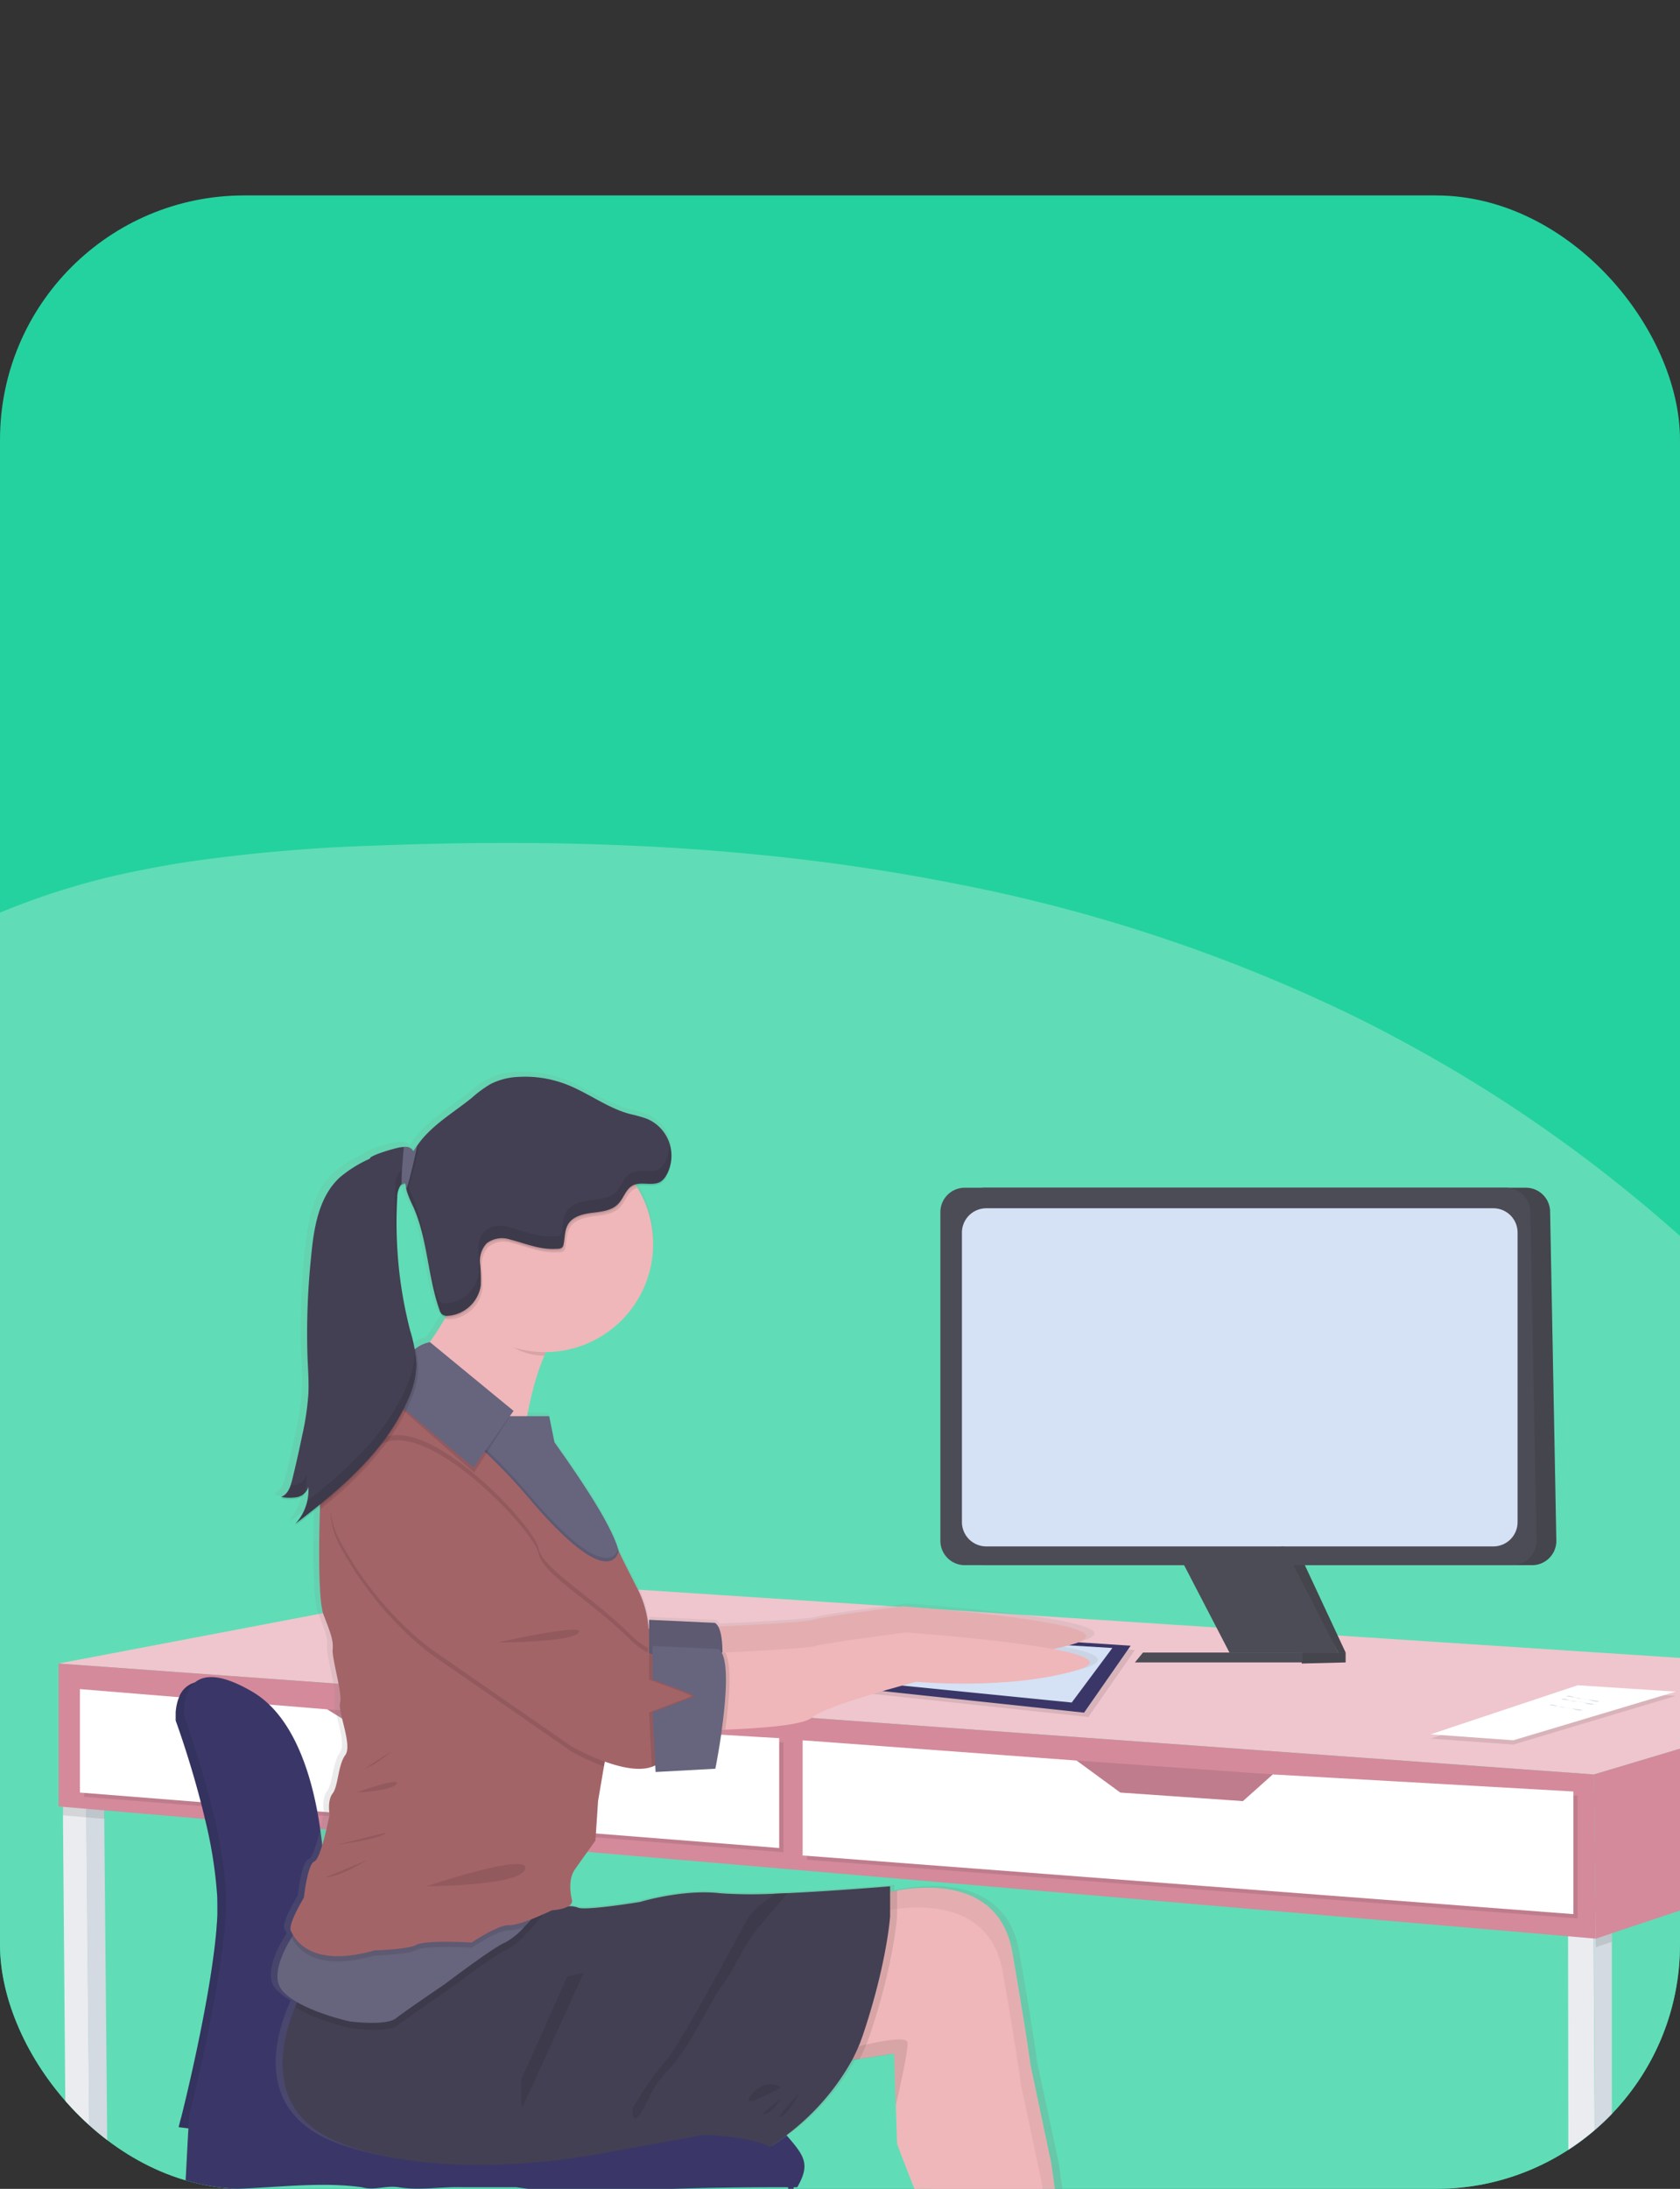 <svg xmlns="http://www.w3.org/2000/svg" xmlns:xlink="http://www.w3.org/1999/xlink" width="344" height="448" viewBox="0 0 344 448">
  <rect x="0" y="0" width="344" height="448" fill="#333333" stroke="none"/>
  <defs>
    <clipPath id="clip-path">
      <rect id="help_bg" width="344" height="448" rx="50" transform="translate(0 -0.115)" fill="#32e3b9"/>
    </clipPath>
    <linearGradient id="linear-gradient" x1="-8.171" y1="1" x2="-8.171" gradientUnits="objectBoundingBox">
      <stop offset="0" stop-color="gray" stop-opacity="0.251"/>
      <stop offset="0.54" stop-color="gray" stop-opacity="0.122"/>
      <stop offset="1" stop-color="gray" stop-opacity="0.102"/>
    </linearGradient>
  </defs>
  <g id="help" transform="translate(0 0.115)">
    <rect id="help_bg-2" data-name="help_bg" width="344" height="408" rx="50" transform="translate(0 39.885)" fill="#24d29f"/>
    <g id="illustration">
      <g id="mask" clip-path="url(#clip-path)">
        <path id="Path_1380" data-name="Path 1380" d="M475.8,258.493a51.537,51.537,0,0,1-9.473,16.838c-.56.665-1.133,1.306-1.713,1.934q-1.174,1.22-2.405,2.4a68.366,68.366,0,0,1-21.146,13.086q-2.982,1.22-5.985,2.294-2.533.909-5.07,1.7c-.643.207-1.285.4-1.928.61s-1.38.409-2.059.61l-.976.275c-18.872,5.155-37.991,6.137-57.25,4.844l-.914-.067-1.462-.11q-5.865-.451-11.742-1.153l-1.483-.177-.655-.079q-3.295-.409-6.59-.9-4.341-.61-8.695-1.348l-.375-.061-.3-.055h0c-10.359-1.727-20.742-3.8-31.138-5.93l-1.47-.3-2.64-.543-2.224-.458h0l-.659-.134q-5.264-1.092-10.527-2.16l-.568-.116c-6.59-1.336-13.217-2.623-19.823-3.795l-.861-.153h0q-4.057-.714-8.11-1.36l-2.059-.323-2.739-.409c-7.591-1.116-15.177-2.007-22.748-2.562q-5.461-.4-10.948-.61-4.531-.153-9.061-.177-6.145-.043-12.315.1h-.931c-5.8.14-11.6.384-17.414.677l-1.046.049h-.346c-12.356.647-24.712,1.507-37.036,2.123l-3.011.146h-.437q-6.425.305-12.838.47h-2.545l-1.911.037q-2.978.043-5.943.049H111.8c-7.257-.031-14.486-.268-21.669-.824l-.8-.067a190.539,190.539,0,0,1-41.315-7.614q-2.1-.653-4.2-1.367A150.619,150.619,0,0,1,16.3,261.488c-4.218-2.44-8.46-5.259-11.668-10.029-8.139-12.2-5.083-36.1,5.507-43.046,8.283-5.436,17.986-1.013,26.9-3.465a10.311,10.311,0,0,0,1.619-.61,19.321,19.321,0,0,0,3.295-2.013c.362-.268.725-.555,1.091-.854a28.624,28.624,0,0,0,2.438-2.208,43.493,43.493,0,0,0,3.707-4.167q.783-.988,1.524-2.05a43.68,43.68,0,0,0,4.5-7.974,34.432,34.432,0,0,0,1.236-3.441c.194-.61.367-1.269.511-1.9a24.912,24.912,0,0,0,.49-2.819A16.821,16.821,0,0,0,54.2,164.232a10,10,0,0,0-.824-.921,12.589,12.589,0,0,0-1.788-1.531c-.251-.177-.511-.348-.774-.512-3.765-2.349-8.62-3.252-12.714-4.881h0a18.191,18.191,0,0,1-3.641-1.873c-.745-.512-1.487-1.049-2.216-1.611h0l-.194-.159h0a60.2,60.2,0,0,1-16.063-19.522,70.548,70.548,0,0,1-2.99-6.43c-.276-.671-.544-1.36-.8-2.05C4.957,105.4,4.211,80.622,11.74,61.607a66.57,66.57,0,0,1,3.048-6.625q.544-1.043,1.124-2.05c7.167-12.525,17.463-21.011,27.859-27.294A148.988,148.988,0,0,1,87.224,8.372Q91.755,7.3,96.285,6.457a345.738,345.738,0,0,1,38.139-4.624Q152.246.5,170.224.106q6.092-.122,12.2-.1,13.752,0,27.5.787,4.531.256,9.061.61,11.619.891,23.192,2.44,5.56.744,11.1,1.641a329.067,329.067,0,0,1,82.547,24.268q4.551,2.038,9.061,4.27a293.416,293.416,0,0,1,33.11,18.955q1.532,1.019,3.056,2.05,10.128,6.882,19.968,14.831a231.783,231.783,0,0,1,24.959,23.182q4.662,5.064,9.061,10.566A176.162,176.162,0,0,1,449.5,124.736q.593,1.019,1.174,2.05,3.015,5.362,5.725,11.109c8.814,18.766,14.729,40.228,19.094,62.153C479.343,219.18,481.9,240.661,475.8,258.493Z" transform="matrix(0.999, 0.035, -0.035, 0.999, -57.161, 166.413)" fill="#70e0bb" opacity="0.8"/>
        <path id="Path_1464" data-name="Path 1464" d="M751.7,664.14l-4.713-.654V593.91l.963.294,2.941.9v6.7l.037,3.022.066,6.22v8.485l.353,31.328v.838l.125,11.029v.169Z" transform="translate(-648.554 -220.037)" fill="#eaecf0"/>
        <path id="Path_1465" data-name="Path 1465" d="M755.846,664.934l-2.625-.368V663.14l-.125-11.029v-.838l-.353-31.328V611.46l-.066-6.22-.037-3.022v-6.7h2.831v8.992l.059,6.72v7.11h0l.272,32.88v.846L755.89,663v.176Z" transform="translate(-650.05 -220.464)" fill="#d3dae1"/>
        <path id="Path_1466" data-name="Path 1466" d="M757,695.27Z" transform="translate(-651.205 -246.874)" fill="#d3dae1"/>
        <path id="Path_1467" data-name="Path 1467" d="M1144.433,582.18v60.054q-2.1,1.471-4.294,2.889l-.059-50v-5.308Z" transform="translate(-752.631 -216.932)" fill="#eaecf0"/>
        <path id="Path_1468" data-name="Path 1468" d="M1149.059,581v58.6c-1,.8-2.022,1.573-3.059,2.331V581.868Z" transform="translate(-754.198 -216.619)" fill="#d3dae1"/>
        <path id="Path_1469" data-name="Path 1469" d="M1055.317,675.918c-1.809.368-3.625.735-5.441,1.051l-.066-54.341v-2.353l5.242-2.206v4.985Z" transform="translate(-728.73 -226.434)" fill="#eaecf0"/>
        <path id="Path_1470" data-name="Path 1470" d="M1060.674,615.73v58.819c-1.147.25-2.294.485-3.441.735l-.243-52.841v-4.985l.346-.162h0Z" transform="translate(-730.631 -225.815)" fill="#d3dae1"/>
        <path id="Path_1471" data-name="Path 1471" d="M636.164,666.8l-4.889-.61-.625-75.943V586.63h4.8v4.128Z" transform="translate(-617.752 -218.11)" fill="#eaecf0"/>
        <path id="Path_1472" data-name="Path 1472" d="M641.511,666.8l-3.676-.48-.735-75.588v-4.1h3.713v4.5Z" transform="translate(-619.459 -218.11)" fill="#d3dae1"/>
        <path id="Path_1473" data-name="Path 1473" d="M1039.45,445.271l3.36-1.581v7.419l-3.272,1.1Z" transform="translate(-712.783 -53.782)" opacity="0.1"/>
        <path id="Path_1474" data-name="Path 1474" d="M1129.519,408.95V420.3l-3.051,1.022-4.36,1.448-.007-5.308,4.367-7.639Z" transform="translate(-734.665 -44.584)" opacity="0.1"/>
        <path id="Path_1475" data-name="Path 1475" d="M1107.509,379.27V410.7l-68.1,22.7-.441-33.615Z" transform="translate(-712.656 -36.726)" fill="#d48a9b"/>
        <path id="Path_1476" data-name="Path 1476" d="M611.46,370.168l89.493-17.028,293.366,19.212-68.539,20.513Z" transform="translate(-599.466 -29.807)" fill="#efc6cd"/>
        <path id="Path_1477" data-name="Path 1477" d="M621.164,414.6l.029,3.647-3.706-.324-4.816-.412-.022-2.912Z" transform="translate(-599.781 -46.08)" opacity="0.1"/>
        <path id="Path_1478" data-name="Path 1478" d="M735.831,427.38,733,427.13l-3.97-.338V421.88l3.926,1.191h2.838Z" transform="translate(-630.594 -48.007)" opacity="0.1"/>
        <path id="Path_1479" data-name="Path 1479" d="M611.46,376.3v29.248l314.762,27.064L925.781,399Z" transform="translate(-599.466 -35.939)" fill="#d48a9b"/>
        <path id="Path_1480" data-name="Path 1480" d="M936.094,418.228H894.98V403.31l41.114,2.9Z" transform="translate(-674.532 -43.091)" fill="#d48a9b"/>
        <path id="Path_1481" data-name="Path 1481" d="M936.094,418.228H894.98V403.31l41.114,2.9Z" transform="translate(-674.532 -43.091)" opacity="0.1"/>
        <path id="Path_1482" data-name="Path 1482" d="M819.87,398.86v23.572l157.818,12.006v-25.1l-61.554-3.492-6.117,5.455-25.1-1.742-8.948-6.551Z" transform="translate(-654.646 -41.912)" opacity="0.1"/>
        <path id="Path_1483" data-name="Path 1483" d="M818.68,397.67v23.579l157.818,12v-25.1l-61.554-3.492-6.11,5.463-25.108-1.75-8.948-6.551Z" transform="translate(-654.331 -41.597)" fill="#fff"/>
        <path id="Path_1484" data-name="Path 1484" d="M684.909,389.06l37.328,2.625-.434,11.859H697.43l-16.3-6.4Z" transform="translate(-617.912 -39.318)" fill="#d48a9b"/>
        <path id="Path_1485" data-name="Path 1485" d="M684.909,389.06l37.328,2.625-.434,11.859H697.43l-16.3-6.4Z" transform="translate(-617.912 -39.318)" opacity="0.1"/>
        <path id="Path_1486" data-name="Path 1486" d="M618.59,384.61v21.175l143.187,11.352V394.653l-55.224-3.279-5.9,4.367-22.263-1.309-9.168-5.676Z" transform="translate(-601.354 -38.14)" opacity="0.1"/>
        <path id="Path_1487" data-name="Path 1487" d="M617.4,383.42v21.175l143.187,11.352V393.463l-55.224-3.272-5.889,4.36-22.27-1.309-9.168-5.676Z" transform="translate(-601.039 -37.825)" fill="#fff"/>
        <path id="Path_1488" data-name="Path 1488" d="M1023.693,383.53l20.072,1.316L1010.51,394.8l-16.94-1.22Z" transform="translate(-700.635 -37.854)" opacity="0.1"/>
        <path id="Path_1489" data-name="Path 1489" d="M1023.693,382.35l20.072,1.309-33.255,9.955-16.94-1.22Z" transform="translate(-700.635 -37.541)" fill="#fff"/>
        <path id="Path_1490" data-name="Path 1490" d="M1049.24,557.414c.794-.346,1.64.294,2.485.456.478.1.978,0,1.47.1.985.132,1.956.787,2.9.456Z" transform="translate(-728.579 -210.348)" fill="#d3dae1"/>
        <path id="Path_1491" data-name="Path 1491" d="M1047.83,558.225c.787-.338,1.632.3,2.478.463.485.088.985,0,1.471.088.978.132,1.956.794,2.9.463Z" transform="translate(-728.206 -210.564)" fill="#d3dae1"/>
        <path id="Path_1492" data-name="Path 1492" d="M1044.59,559.865c.787-.338,1.632.294,2.478.456.485.1.978,0,1.47.1.985.132,1.963.794,2.9.456Z" transform="translate(-727.348 -210.997)" fill="#d3dae1"/>
        <path id="Path_1493" data-name="Path 1493" d="M845.314,368.55l44.754,2.934-9.536,13.7-49.2-5.257Z" transform="translate(-657.68 -33.888)" opacity="0.1"/>
        <path id="Path_1494" data-name="Path 1494" d="M844.121,367.36l44.754,2.926-9.536,13.7-49.209-5.257Z" transform="translate(-657.362 -33.572)" fill="#3a3768"/>
        <path id="Path_1495" data-name="Path 1495" d="M847.448,368.73l39.034,2.389-8.316,11.161-42.916-4.286Z" transform="translate(-658.718 -33.935)" fill="#d5e1f4"/>
        <path id="Path_1496" data-name="Path 1496" d="M757,695.27Z" transform="translate(-651.205 -246.874)" fill="#3a3768"/>
        <path id="Path_1497" data-name="Path 1497" d="M757,695.27Z" transform="translate(-651.205 -246.874)" opacity="0.1"/>
        <path id="Path_1498" data-name="Path 1498" d="M756.54,695.27Z" transform="translate(-651.083 -246.874)" fill="#3a3768"/>
        <path id="Path_1499" data-name="Path 1499" d="M788.617,656.022a3.568,3.568,0,0,1-.037.625,4.218,4.218,0,0,1-.059.551,12.419,12.419,0,0,1-1.066,3.742v-4.1c-18.491-2.081-37.026-.485-55.584-3.051l-2.625-.368-4.713-.654-3.97-.551h0a95.634,95.634,0,0,1-12.97-1.213,67.083,67.083,0,0,1-8.014-1.691c-11.764-1.61-23.594-3.162-35.387-4.573l-1.537-.184c.279-1.25.515-2.007.515-2.007s2.529-9.94,4.632-21.05c.463-2.412.9-4.867,1.287-7.3.309-1.948.588-3.875.823-5.727.132-1.022.243-2.022.338-3,.051-.485.1-.97.132-1.47s.081-1.044.118-1.551.051-.956.073-1.419v-.691c0-.993,0-2.029-.037-3.1a91.16,91.16,0,0,0-2.5-15.741c-.206-.882-.419-1.765-.64-2.625-.066-.279-.14-.552-.213-.823-2.375-9.2-5.147-16.712-5.147-16.712a.838.838,0,0,1,0-.125.418.418,0,0,0,0-.088,1.741,1.741,0,0,0,0-.184V559.64a11.262,11.262,0,0,1,.4-2.279,8.234,8.234,0,0,1,.279-.779,4.845,4.845,0,0,1,3.309-3.059h0c2.081-.537,5.227,0,9.977,2.816a17.18,17.18,0,0,1,2.206,1.515,9.322,9.322,0,0,1,1.029.89c5.441,5.066,8.338,13.425,9.882,21.057.059.272.11.544.162.816.184.941.338,1.86.478,2.764.25,1.588.448,3.117.6,4.536,0,.382.081.735.118,1.125s.073.735.1,1.088c.1,1.147.162,2.206.206,3.1.125,2.382.1,3.845.1,3.845v.074a2.014,2.014,0,0,1-.037.316.14.14,0,0,0,0,.059c0,.088,0,.2,0,.324v.338q-.044.463-.11,1.081c-.066.632-.14,1.375-.228,2.206-.059.618-.132,1.287-.206,1.993-.162,1.47-.338,3.176-.529,4.97-.044.338-.081.676-.118,1.015-.169,1.537-.346,3.139-.529,4.757h0c-.2,1.838-.419,3.676-.632,5.492-.052.4-.1.794-.147,1.184-.544,4.411-1.088,8.418-1.529,10.911a10.369,10.369,0,0,0-.147,1.118,3.444,3.444,0,0,0,0,.382,7.529,7.529,0,0,0,0,1c.36,6.279,7.146,7.352,7.146,7.352l30.814-.61,4.573-.088,2.662-.052,24.02-.478h0l2.206-.044,11.948-.235a8.544,8.544,0,0,1,2.4.287,38.173,38.173,0,0,1,10.44,4.566,12.27,12.27,0,0,1,2.7,2.353.79.79,0,0,1,.1.118,12.719,12.719,0,0,1,2.89,6.882q0,.254,0,.507A6.61,6.61,0,0,1,788.617,656.022Z" transform="translate(-626.062 -209.295)" fill="#3a3768"/>
        <path id="Path_1500" data-name="Path 1500" d="M756.54,695.27Z" transform="translate(-651.083 -246.874)" opacity="0.1"/>
        <path id="Path_1501" data-name="Path 1501" d="M788.618,656a3.568,3.568,0,0,1-.037.625,4.219,4.219,0,0,1-.059.551c-.175,1.3.556-1.537,0-.353-18.491-2.081-38.129-.485-56.687-3.051l-2.625-.368-4.713-.654-3.97-.551h0a95.633,95.633,0,0,1-12.969-1.213,67.077,67.077,0,0,1-8.014-1.691c-11.764-1.61-23.594-3.161-35.387-4.573l-1.537-.184h0c.279-1.294.529-2.081.529-2.081s2.066-8.088,4.029-17.888h0c.14-.676.272-1.353.4-2.037l.2-1.037c.456-2.4.9-4.875,1.287-7.3.309-1.948.588-3.875.823-5.727.132-1.022.243-2.022.338-3,.051-.485.1-.971.132-1.47s.081-1.044.118-1.551.051-.956.073-1.419v-.691c0-.993,0-2.029-.037-3.1a90.439,90.439,0,0,0-2.478-15.741q-.309-1.338-.64-2.625c-.073-.279-.14-.551-.213-.823-2.382-9.227-5.147-16.785-5.147-16.785a.234.234,0,0,0,0-.052.426.426,0,0,0,0-.088,1.742,1.742,0,0,0,0-.184v-1.309a11.288,11.288,0,0,1,.375-2.279c.081-.257.169-.522.272-.779a4.86,4.86,0,0,1,3.485-3.169c2.081-.485,5.191.118,9.837,2.838a17.8,17.8,0,0,1,2.294,1.6h0c.346.287.676.573,1,.882,5.4,5.1,8.271,13.44,9.8,21.05.059.272.11.551.162.823.184.934.338,1.86.478,2.757.25,1.588.441,3.11.588,4.522.037.39.081.772.11,1.14s.074.735.1,1.088c.1,1.147.162,2.206.206,3.1.125,2.382.1,3.845.1,3.845v.39a.141.141,0,0,0,0,.059v.662q-.044.463-.11,1.081c-.066.632-.14,1.375-.228,2.206-.073.61-.14,1.279-.213,1.992-.162,1.471-.338,3.176-.529,4.97-.044.338-.081.676-.118,1.015-.169,1.537-.353,3.154-.529,4.772h0c-.213,1.838-.427,3.676-.647,5.485-.051.4-.1.794-.147,1.184-.537,4.411-1.073,8.36-1.515,10.837a10.245,10.245,0,0,0-.147,1.2,3.429,3.429,0,0,0,0,.382,7.539,7.539,0,0,0,0,1c.419,6.205,7.146,7.242,7.146,7.242l30.814-.6,4.566-.1,2.669-.051,24.064-.471,2.25-.044,11.9-.235a8.041,8.041,0,0,1,2.4.287A37.738,37.738,0,0,1,783,644.839a12.117,12.117,0,0,1,2.735,2.4.79.79,0,0,1,.1.118,12.6,12.6,0,0,1,2.853,6.911q0,.254,0,.507A8.533,8.533,0,0,0,788.618,656Z" transform="translate(-626.063 -209.273)" opacity="0.1"/>
        <path id="Path_1502" data-name="Path 1502" d="M756.54,695.27Z" transform="translate(-651.083 -246.874)" fill="#3a3768"/>
        <path id="Path_1503" data-name="Path 1503" d="M789.925,656.518h-2.178c-42.916,0-36.828,2.566-55.385,0H721.179c-4.346-.109-8.611.7-12.9,0-2.7-.4-4.9.726-7.534,0-11.764-1.61-24.393,1.412-36.186,0,.192-1.032.687-14.184.985-15.19,0,0,6.985-27.505,7.419-42.129.154-5.228-.882-11.7-2.287-17.866h0c-.206-.89-.412-1.772-.632-2.64l-.2-.823c-2.492-9.668-5.455-17.756-5.455-17.756a11.948,11.948,0,0,1,.169-2.992,8.005,8.005,0,0,1,.177-.787,6,6,0,0,1,1.9-3.176h0a.968.968,0,0,1,.14-.1c1.934-1.47,5.4-1.573,11.58,2.044a18.107,18.107,0,0,1,3.448,2.64c.294.279.588.573.868.875,4.963,5.375,7.6,13.609,8.977,20.976l.154.816c.162.919.3,1.823.434,2.7v.073h0c.169,1.162.309,2.272.426,3.331h0a87.717,87.717,0,0,1,.529,9.389s-.287,2.9-.735,7.088c-.169,1.64-.368,3.478-.581,5.419v.294l-.11,1.029c-.375,3.389-.787,7.007-1.206,10.359-.044.412-.1.816-.147,1.213-.471,3.772-.941,7.124-1.331,9.308-1.529,8.514,6.985,9.823,6.985,9.823l29.071-.574,4.558-.088,2.669-.059h1.478l23.057-.456H759.1l13.234-.265a8.26,8.26,0,0,1,2.4.294A37.924,37.924,0,0,1,785.27,643.8a12.5,12.5,0,0,1,2.478,2.1,1.2,1.2,0,0,1,.125.147C791.415,650.142,792.622,651.823,789.925,656.518Z" transform="translate(-626.677 -208.967)" fill="#3a3768"/>
        <path id="Path_1504" data-name="Path 1504" d="M956.569,347.05l8.992,19.263h-1.507L953.51,347.278Z" transform="translate(-690.029 -28.195)" fill="#4c4c56"/>
        <path id="Path_1505" data-name="Path 1505" d="M956.569,347.05l8.992,19.263h-1.507L953.51,347.278Z" transform="translate(-690.029 -28.195)" opacity="0.1"/>
        <path id="Path_1506" data-name="Path 1506" d="M957.67,373.25h8.992v2.015l-8.992.228Z" transform="translate(-691.13 -35.132)" fill="#4c4c56"/>
        <path id="Path_1507" data-name="Path 1507" d="M957.67,373.25h8.992v2.015l-8.992.228Z" transform="translate(-691.13 -35.132)" opacity="0.1"/>
        <path id="Path_1508" data-name="Path 1508" d="M880.5,420.872v67.267a4.992,4.992,0,0,0,4.992,4.992H997.616a4.963,4.963,0,0,0,4.963-5.058l-1.272-67.326a4.963,4.963,0,0,0-4.963-4.867H885.492A4.992,4.992,0,0,0,880.5,420.872Z" transform="translate(-683.903 -172.901)" fill="#4c4c56"/>
        <path id="Path_1509" data-name="Path 1509" d="M880.5,420.872v67.267a4.992,4.992,0,0,0,4.992,4.992H997.616a4.963,4.963,0,0,0,4.963-5.058l-1.272-67.326a4.963,4.963,0,0,0-4.963-4.867H885.492A4.992,4.992,0,0,0,880.5,420.872Z" transform="translate(-683.903 -172.901)" opacity="0.1"/>
        <path id="Path_1510" data-name="Path 1510" d="M875,420.872v67.267a4.992,4.992,0,0,0,4.992,4.992H992.116a4.955,4.955,0,0,0,4.955-5.058L995.8,420.747a4.963,4.963,0,0,0-4.956-4.867H880.022A4.992,4.992,0,0,0,875,420.872Z" transform="translate(-682.447 -172.901)" fill="#4c4c56"/>
        <path id="Path_1511" data-name="Path 1511" d="M881,426.592v59.223a4.992,4.992,0,0,0,4.992,4.992H989.815a4.963,4.963,0,0,0,4.963-4.963V426.555a4.963,4.963,0,0,0-4.963-4.955H885.992A4.992,4.992,0,0,0,881,426.592Z" transform="translate(-684.036 -174.416)" fill="#d5e1f4"/>
        <path id="Path_1512" data-name="Path 1512" d="M924.14,346.435,934,365.426h22.278L945.138,343.7Z" transform="translate(-682.253 -27.308)" fill="#4c4c56"/>
        <path id="Path_1513" data-name="Path 1513" d="M912.867,373.25l-1.647,2.015h34.152V373.25Z" transform="translate(-678.832 -35.132)" fill="#4c4c56"/>
        <path id="Path_1514" data-name="Path 1514" d="M723.109,432.734c-2.448-6.882-2.434-14.521-5.4-21.189a25.805,25.805,0,0,1-1.243-2.941,8.615,8.615,0,0,1-.338-1.919l-.184.044-.184.051-.184.074h0l-.169.1a6.44,6.44,0,0,0,.169.647,24.749,24.749,0,0,0,1.257,2.941c3.029,6.705,3.007,14.374,5.5,21.322a2,2,0,0,0,.463.816,1.1,1.1,0,0,0,.375.228C723.146,432.83,723.124,432.786,723.109,432.734Zm0,0c-2.448-6.882-2.434-14.521-5.4-21.189a25.805,25.805,0,0,1-1.243-2.941,8.615,8.615,0,0,1-.338-1.919l-.184.044-.184.051-.184.074h0l-.169.1a6.44,6.44,0,0,0,.169.647,24.749,24.749,0,0,0,1.257,2.941c3.029,6.705,3.007,14.374,5.5,21.322a2,2,0,0,0,.463.816,1.1,1.1,0,0,0,.375.228C723.146,432.83,723.124,432.786,723.109,432.734Zm0,0c-2.448-6.882-2.434-14.521-5.4-21.189a25.805,25.805,0,0,1-1.243-2.941,8.615,8.615,0,0,1-.338-1.919l-.184.044-.184.051-.184.074h0l-.169.1a6.44,6.44,0,0,0,.169.647,24.749,24.749,0,0,0,1.257,2.941c3.029,6.705,3.007,14.374,5.5,21.322a2,2,0,0,0,.463.816,1.1,1.1,0,0,0,.375.228C723.146,432.83,723.124,432.786,723.109,432.734Zm0,0c-2.448-6.882-2.434-14.521-5.4-21.189a25.805,25.805,0,0,1-1.243-2.941,8.615,8.615,0,0,1-.338-1.919l-.184.044-.184.051-.184.074h0l-.169.1a6.44,6.44,0,0,0,.169.647,24.749,24.749,0,0,0,1.257,2.941c3.029,6.705,3.007,14.374,5.5,21.322a2,2,0,0,0,.463.816,1.1,1.1,0,0,0,.375.228C723.146,432.83,723.124,432.786,723.109,432.734Zm0,0c-2.448-6.882-2.434-14.521-5.4-21.189a25.805,25.805,0,0,1-1.243-2.941,8.615,8.615,0,0,1-.338-1.919l-.184.044-.184.051-.184.074h0l-.169.1a6.44,6.44,0,0,0,.169.647,24.749,24.749,0,0,0,1.257,2.941c3.029,6.705,3.007,14.374,5.5,21.322a2,2,0,0,0,.463.816,1.1,1.1,0,0,0,.375.228C723.146,432.83,723.124,432.786,723.109,432.734Zm0,0c-2.448-6.882-2.434-14.521-5.4-21.189a25.805,25.805,0,0,1-1.243-2.941,8.615,8.615,0,0,1-.338-1.919l-.184.044-.184.051-.184.074h0l-.169.1a6.44,6.44,0,0,0,.169.647,24.749,24.749,0,0,0,1.257,2.941c3.029,6.705,3.007,14.374,5.5,21.322a2,2,0,0,0,.463.816,1.1,1.1,0,0,0,.375.228C723.146,432.83,723.124,432.786,723.109,432.734Zm0,0c-2.448-6.882-2.434-14.521-5.4-21.189a25.805,25.805,0,0,1-1.243-2.941,8.615,8.615,0,0,1-.338-1.919l-.184.044-.184.051-.184.074h0l-.169.1a6.44,6.44,0,0,0,.169.647,24.749,24.749,0,0,0,1.257,2.941c3.029,6.705,3.007,14.374,5.5,21.322a2,2,0,0,0,.463.816,1.1,1.1,0,0,0,.375.228C723.146,432.83,723.124,432.786,723.109,432.734Zm127.747,68.524h0l-.566-.1.735-.162h0a1.125,1.125,0,0,0,.213-.051h0c.816-.176,1.625-.375,2.419-.588h0l.831-.235h0l.118-.037c6.852-2.022-1.14-3.882-11.3-5.264h-.029c-10.97-1.47-24.424-2.434-24.424-2.434l-4.213.559H814.6c-5.147.676-13.271,1.794-14.565,2.206-1.573.522-14.925,1.162-19.579,1.368a2.03,2.03,0,0,0-.691-.735l-13.727-.632v1.89h0l-.1-.044a18.829,18.829,0,0,0-1.86-7.352l-.1-.206c-3.544-6.72-4.257-8.4-4.257-8.4h0a1.382,1.382,0,0,0-.1-.36c-1.191-4.132-5.58-11.315-13.021-21.623l-.257-.36-.934-4.573-.162-.8h-4.683a61.238,61.238,0,0,1,3.25-11.624c.1-.235.191-.471.294-.7l.059-.132c.1-.243.221-.485.331-.735h.816a22.373,22.373,0,0,0,21.5-20.807.14.14,0,0,0,0-.059q.044-.684.044-1.368a21.887,21.887,0,0,0-2.941-11.029c-.059-.1-.118-.206-.184-.309l-.118-.2-.265-.412c1.676-.4,3.676.368,5.147-.573a3.764,3.764,0,0,0,1.257-1.515,7.873,7.873,0,0,0,.735-2.206h0a.737.737,0,0,0,0-.125.1.1,0,0,0,0-.044,8.692,8.692,0,0,0,.11-1.515,8.162,8.162,0,0,0-.515-3.059,8.426,8.426,0,0,0-4.735-4.75,32.083,32.083,0,0,0-3.441-.934c-4.706-1.257-8.683-4.36-13.234-6.088a24.005,24.005,0,0,0-9.918-1.529,14.19,14.19,0,0,0-5.882,1.47,25.184,25.184,0,0,0-3.926,2.845c-3.272,2.581-6.985,4.786-9.83,7.867a17.6,17.6,0,0,0-1.426,1.765c-.25.36-.478.735-.735,1.1a1.97,1.97,0,0,0-1.772-.735h0a2.89,2.89,0,0,0-.36,0,7.128,7.128,0,0,0-.912.1c-.735.125-6.213,1.573-6.213,2.323a25.873,25.873,0,0,0-6.294,3.867c-4.411,4.036-5.4,10.433-5.955,16.33a151.331,151.331,0,0,0-.735,20.587c.1,2.5.3,5,.184,7.5a55.781,55.781,0,0,1-1.3,8.735q-.948,4.485-2.051,8.94c-.353,1.47-.919,3.11-2.36,3.573l.537.074a2.584,2.584,0,0,1-.537.257,16.063,16.063,0,0,0,1.867.184h.434a5.072,5.072,0,0,0,1.051-.125,3.926,3.926,0,0,0,1.331-.618c.059-.147.11-.294.162-.449a2.485,2.485,0,0,0,.882-1.368,9.732,9.732,0,0,1-.147,2.485,1.569,1.569,0,0,1-.074.36,10.146,10.146,0,0,1-2.529,4.794l.735-.559a10.823,10.823,0,0,1-.735.89q1.588-1.191,3.176-2.434h0a1.524,1.524,0,0,0,.184-.14h0l1.809-1.426v1.426h0v.331c-.147,5.073-.36,17.535.794,20.513.066.176.14.353.2.522,1.316,3.389,1.882,4.853,1.713,6.617-.118,1.228.8,4.742,1.309,7.536a9.353,9.353,0,0,1,.235,3.4,4.853,4.853,0,0,0,.132,2.029c.066.324.147.669.235,1.029a1.587,1.587,0,0,0,.1.39c.669,2.676,1.617,5.985.625,7.3a5.827,5.827,0,0,0-.735,1.47c-.816,2.206-.948,5.22-1.89,6.441-1.1,1.419-.735,3.941-.647,4.264a.13.13,0,0,1,0,.037s-.052.287-.154.735c-.125.618-.323,1.566-.573,2.617v.074a37.38,37.38,0,0,1-1.272,4.36h0c-.375,1-.735,1.72-1.154,1.86-1.47.537-2.206,7.441-2.206,7.441s-3.367,5.463-2.728,6.808a9.008,9.008,0,0,0,.478.9l-.323.5c-1.8,2.889-4.411,8.139-1.882,10.962a12.5,12.5,0,0,0,3.014,2.3c-.132.294-.272.61-.419.956-2.779,6.514-7.058,21.645,9.4,28.027a52.221,52.221,0,0,0,4.992,1.64,67.071,67.071,0,0,0,8.014,1.691,98.213,98.213,0,0,0,11.764,1.051c1.75.059,3.478.073,5.147.059s3.184-.051,4.7-.118q1.346-.052,2.625-.132a137.316,137.316,0,0,0,15.094-1.654l23.528-4.213s9.882.353,13.521,2.441l.11.066s.6-.346,1.6-1.022h0c.434-.294.948-.647,1.515-1.066a49.671,49.671,0,0,0,14.021-15.6l.081-.14.8-.1h.184l.573-.081,1.191-.169h.213c2.978-.434,5.794-.912,5.794-.912s.11,3.286.243,7.1c.044,1.162.081,2.375.125,3.551.14,4.029.265,7.691.265,7.816s3.029,8.088,6.419,16.116l2.647.213q10.484.838,20.962,1.39l2.61.132,1.632.081c-1.176-7.124-2.1-13.918-2.1-13.918l-4.367-20.344s-.456-4.213-3.728-22.939c-2.647-15.175-18.234-13.83-24.072-12.764-.6.11-1.081.213-1.47.294v-1.14s-11.2.941-21.322,1.4l-2.463.1c-2.345.088-4.573.14-6.529.14a47.784,47.784,0,0,1-5.147-.206c-7.816-.9-16.727,1.787-16.727,1.787s-11.389,1.845-12.911,1.169a3.919,3.919,0,0,0-1.287-.265h-.735a1.176,1.176,0,0,0,.735-1.309c-.456-1.882-.64-4.485.64-6.279.559-.794,1.47-2.044,2.287-3.184l1.985-2.728v-.213l.051-.8.478-7.146,1.147-6.617.073-.419.1-.588.073-.426.221.073h0c3.257,1.132,6.948,1.926,9.558,1.015h.052a4.381,4.381,0,0,0,.6-.257h.118v.493l.044.86,12.271-.669h.184s.478-2.367.993-5.632c.037-.265.081-.537.125-.816s.11-.735.162-1.073a4.461,4.461,0,0,1,.073-.522h.735c5.691-.206,13.631-.691,16.866-1.867h0a3.675,3.675,0,0,0,1.11-.6c1.375-1.191,6.308-2.9,11.154-4.367h0l1.934-.574c1.4-.412,2.757-.794,3.956-1.132,2.779-.735,4.764-1.279,4.764-1.279s19.116,1.772,33.394-2.353h0l.235-.066C860.583,503.912,857.245,502.471,850.856,501.258ZM715.212,405.677a3.974,3.974,0,0,0,.081.654h0a1.839,1.839,0,0,0,.044.279.505.505,0,0,0,.059.287,6.425,6.425,0,0,0,.169.647,24.751,24.751,0,0,0,1.257,2.941c3.029,6.705,3.007,14.374,5.5,21.322a2,2,0,0,0,.463.816,1.1,1.1,0,0,0,.375.228l.176.059h.206l-.081.14a.734.734,0,0,1-.059.1l-.051.081c-.985,1.662-2.037,3.294-3.1,4.735a6.911,6.911,0,0,0-2.551,1.044l-.412.272-.176.132c-.257-1.265-.61-2.515-.934-3.764a86.885,86.885,0,0,1-2.838-20.4v-1.39c0-1.779.044-3.551.154-5.33a4.412,4.412,0,0,1,.625-2.338h0a1.61,1.61,0,0,1,1.088-.529Zm7.9,27.064c-2.448-6.882-2.434-14.521-5.4-21.189a25.807,25.807,0,0,1-1.243-2.941,8.616,8.616,0,0,1-.338-1.919l-.184.044-.184.051-.184.074h0l-.169.1a6.442,6.442,0,0,0,.169.647,24.749,24.749,0,0,0,1.257,2.941c3.029,6.705,3.007,14.374,5.5,21.322a2,2,0,0,0,.463.816,1.1,1.1,0,0,0,.375.228c-.022-.088-.044-.132-.059-.184Zm0,0c-2.448-6.882-2.434-14.521-5.4-21.189a25.807,25.807,0,0,1-1.243-2.941,8.616,8.616,0,0,1-.338-1.919l-.184.044-.184.051-.184.074h0l-.169.1a6.442,6.442,0,0,0,.169.647,24.749,24.749,0,0,0,1.257,2.941c3.029,6.705,3.007,14.374,5.5,21.322a2,2,0,0,0,.463.816,1.1,1.1,0,0,0,.375.228c-.022-.088-.044-.132-.059-.184Zm0,0c-2.448-6.882-2.434-14.521-5.4-21.189a25.807,25.807,0,0,1-1.243-2.941,8.616,8.616,0,0,1-.338-1.919l-.184.044-.184.051-.184.074h0l-.169.1a6.442,6.442,0,0,0,.169.647,24.749,24.749,0,0,0,1.257,2.941c3.029,6.705,3.007,14.374,5.5,21.322a2,2,0,0,0,.463.816,1.1,1.1,0,0,0,.375.228c-.022-.088-.044-.132-.059-.184Zm0,0c-2.448-6.882-2.434-14.521-5.4-21.189a25.807,25.807,0,0,1-1.243-2.941,8.616,8.616,0,0,1-.338-1.919l-.184.044-.184.051-.184.074h0l-.169.1a6.442,6.442,0,0,0,.169.647,24.749,24.749,0,0,0,1.257,2.941c3.029,6.705,3.007,14.374,5.5,21.322a2,2,0,0,0,.463.816,1.1,1.1,0,0,0,.375.228c-.022-.088-.044-.132-.059-.184Zm0,0c-2.448-6.882-2.434-14.521-5.4-21.189a25.807,25.807,0,0,1-1.243-2.941,8.616,8.616,0,0,1-.338-1.919l-.184.044-.184.051-.184.074h0l-.169.1a6.442,6.442,0,0,0,.169.647,24.749,24.749,0,0,0,1.257,2.941c3.029,6.705,3.007,14.374,5.5,21.322a2,2,0,0,0,.463.816,1.1,1.1,0,0,0,.375.228c-.022-.088-.044-.132-.059-.184Zm0,0c-2.448-6.882-2.434-14.521-5.4-21.189a25.807,25.807,0,0,1-1.243-2.941,8.616,8.616,0,0,1-.338-1.919l-.184.044-.184.051-.184.074h0l-.169.1a6.442,6.442,0,0,0,.169.647,24.749,24.749,0,0,0,1.257,2.941c3.029,6.705,3.007,14.374,5.5,21.322a2,2,0,0,0,.463.816,1.1,1.1,0,0,0,.375.228c-.022-.088-.044-.132-.059-.184Z" transform="translate(-633.077 -164.346)" fill="url(#linear-gradient)"/>
        <path id="Path_1515" data-name="Path 1515" d="M757.959,450.812a17.144,17.144,0,0,0-2.823,4.367c-.11.243-.221.478-.324.735-3.25,7.352-4.353,17.756-4.353,17.756s-2.015-.9-4.867-2.316c-5.316-2.632-13.521-7.014-16.837-10.507-1.47-1.581-2-2.978-.779-3.956a9.06,9.06,0,0,0,.809-.735,23.377,23.377,0,0,0,2.566-3.044c1.059-1.47,2.1-3.11,3.088-4.794.581-.985,1.132-1.978,1.647-2.941l.206-.382c2.206-4.184,3.816-7.757,3.816-7.757s.735.235,1.926.654C747.526,439.857,762.65,445.82,757.959,450.812Z" transform="translate(-643.341 -178.557)" fill="#efb7b9"/>
        <path id="Path_1516" data-name="Path 1516" d="M890.407,667.094s.9,6.661,2.037,13.69l-2.61-.132q-10.47-.544-20.962-1.39c-3.97-9.2-8.088-20.116-8.088-20.285s-.125-3.764-.265-7.779c-.044-1.412-.1-2.867-.14-4.235h0c-.073-2.073-.14-3.941-.176-5.1,0-.794-.044-1.265-.044-1.265s-3.779.662-7.176,1.125l-1.507.2c-.779.1-1.47.169-2.1.213a5.393,5.393,0,0,1-1.625,0c-1.162-.448,1.25-11.764,1.25-11.764l6-14.521,1.676-4.044.735-.184c.36-.088.846-.191,1.426-.3,5.727-1.051,21.028-2.39,23.623,12.712,3.213,18.653,3.676,22.844,3.676,22.844Z" transform="translate(-675.15 -224.492)" fill="#efb7b9"/>
        <path id="Path_1518" data-name="Path 1518" d="M890.407,667.094s.9,6.661,2.037,13.69l-2.61-.132q-10.47-.544-20.962-1.39c-3.97-9.2-8.088-20.116-8.088-20.285s-.125-3.764-.265-7.779c-.044-1.412-.1-2.867-.14-4.235h0c-.073-2.073-.14-3.941-.176-5.1,0-.794-.044-1.265-.044-1.265s-3.779.662-7.176,1.125l-1.507.2c-.779.1-1.47.169-2.1.213a5.393,5.393,0,0,1-1.625,0c-1.162-.448,1.25-11.764,1.25-11.764l6-14.521,1.676-4.044.735-.184c.36-.088.846-.191,1.426-.3,5.727-1.051,21.028-2.39,23.623,12.712,3.213,18.653,3.676,22.844,3.676,22.844Z" transform="translate(-675.15 -224.492)" opacity="0.05"/>
        <path id="Path_1520" data-name="Path 1520" d="M889.127,682.116q-10.47-.544-20.962-1.39l-2.647-.213-1.169-.1c-3.294-7.948-6.22-15.719-6.22-15.859s-.125-3.764-.265-7.779c-.169-5.014-.36-10.6-.36-10.6l-.493.081-.206.037h-.265l-1.184.2-.647.1c-1.169.191-2.581.4-3.963.6l-.309.044-.809.1-.735.088h0c-.566.073-1.1.132-1.588.176l-.6.051a5.146,5.146,0,0,1-1.625,0c-1.162-.448,1.25-11.764,1.25-11.764l7.676-18.565.265-.073c.4-.1,1.257-.3,2.412-.5.434-.074.912-.147,1.426-.213,6.661-.853,19.337-.61,21.682,13.014,3.213,18.653,3.676,22.844,3.676,22.844l4.286,20.278S888.318,676.874,889.127,682.116Z" transform="translate(-674.443 -225.956)" fill="#efb7b9"/>
        <path id="Path_1521" data-name="Path 1521" d="M858.569,666.5c-.169-5.014-.36-10.609-.36-10.609s-7.352,1.287-10.779,1.537l.691-2.338s12.587-3.478,12.852-1.515C861.164,654.949,859.547,662.257,858.569,666.5Z" transform="translate(-675.147 -235.675)" opacity="0.1"/>
        <path id="Path_1522" data-name="Path 1522" d="M858.134,611.48V616.8s-.625,9.558-5.536,24.182c-.1.316-.213.625-.331.934a33.352,33.352,0,0,1-1.823,4.1c-1.382.191-2.72.353-3.713.426a5.375,5.375,0,0,1-1.625,0c-1.162-.448,1.243-11.764,1.243-11.764l7.676-18.557.272-.074,1.669-4.051A19.393,19.393,0,0,1,858.134,611.48Z" transform="translate(-674.448 -224.689)" opacity="0.1"/>
        <path id="Path_1523" data-name="Path 1523" d="M816.2,610.34v6.154s-.625,9.558-5.536,24.189c-.125.382-.265.735-.4,1.125s-.323.853-.507,1.265c-.4.978-.86,1.926-1.338,2.838h0a49.107,49.107,0,0,1-13.425,15.366c-.544.419-1.051.787-1.47,1.1h-.037c-.735.5-1.265.86-1.6,1.073s-.368.228-.368.228c-3.485-2.14-13.389-2.5-13.389-2.5l-23.116,4.2a133.975,133.975,0,0,1-15.271,1.735l-2.625.125c-1.515.059-3.088.1-4.7.1-1.3,0-2.625,0-3.97-.051h0a95.633,95.633,0,0,1-12.969-1.213,64.758,64.758,0,0,1-7-1.551,49.261,49.261,0,0,1-4.845-1.618c-16.175-6.352-11.962-21.417-9.234-27.939.147-.346.287-.662.419-.956.6-1.331,1.051-2.11,1.051-2.11l1.073-2.6h0l1.757-4.257.39-.934.11-.272,1.3-3.154,18.381-2.382,13.506-1.75,4.11-.529,2.787-.36,5.316-.691,2-.257a24.88,24.88,0,0,1,3.728-.294,5.21,5.21,0,0,1,1.985.294c1.47.669,12.675-1.162,12.675-1.162s8.742-2.676,16.418-1.787a91.327,91.327,0,0,0,11.4.073h0l.941-.044,1.22-.051h.265C805.17,611.281,816.2,610.34,816.2,610.34Z" transform="translate(-633.939 -224.387)" fill="#444053"/>
        <path id="Path_1524" data-name="Path 1524" d="M767.643,635.171s-8.823,20.079-9.19,20.432-.353,6.617,0,6.25S771.04,634.37,771.04,634.37Z" transform="translate(-651.518 -230.75)" opacity="0.1"/>
        <path id="Path_1525" data-name="Path 1525" d="M818.619,612.328s-4.463,2.882-5.8,5.205-13.565,25.432-16.594,28.821a74.034,74.034,0,0,0-6.786,9.654c-.353.61-.353,4.448,1.787.787s1.61-4.279,5.8-8.823,8.823-14.815,10.617-16.866,4.286-8.213,7.411-11.874l5.985-6.992Z" transform="translate(-659.747 -224.891)" opacity="0.1"/>
        <path id="Path_1526" data-name="Path 1526" d="M828.253,666.066s-3.125-2.139-6.066,1.515S828.253,666.066,828.253,666.066Z" transform="translate(-668.308 -238.977)" opacity="0.1"/>
        <path id="Path_1527" data-name="Path 1527" d="M834.417,667.79s-2.588,4.514-3.838,4.875S834.417,667.79,834.417,667.79Z" transform="translate(-670.633 -239.598)" opacity="0.1"/>
        <path id="Path_1528" data-name="Path 1528" d="M829.268,669.32s-2.051,3.573-3.838,3.213Z" transform="translate(-669.323 -240.003)" opacity="0.1"/>
        <path id="Path_1529" data-name="Path 1529" d="M809.586,536.6s18.918-.8,20.792-1.426,18.469-2.764,18.469-2.764,49.173,3.478,35.166,7.676-33.019,2.4-33.019,2.4-18.565,4.823-21.417,7.352-23.917,2.588-23.917,2.588Z" transform="translate(-664.088 -203.754)" fill="#efb7b9"/>
        <path id="Path_1530" data-name="Path 1530" d="M809.586,536.6s18.918-.8,20.792-1.426,18.469-2.764,18.469-2.764,49.173,3.478,35.166,7.676-33.019,2.4-33.019,2.4-18.565,4.823-21.417,7.352-23.917,2.588-23.917,2.588Z" transform="translate(-664.088 -203.754)" opacity="0.05"/>
        <path id="Path_1531" data-name="Path 1531" d="M715.43,479.343s-17.315,5.882-8.926,20.881,19.19,22.057,19.19,22.057l27.843,19.278s11.69,6.691,17.043,3.926l8.742-.735,1.471-22.939s-7.352,5.713-15.352-2.206-17.852-13.3-18.653-17.579S725.51,475.682,715.43,479.343Z" transform="translate(-637.228 -189.596)" fill="#a36468"/>
        <path id="Path_1532" data-name="Path 1532" d="M793.87,543.044s9.014,3.213,8.661,3.389-8.661,3.3-8.661,3.3l.625,12.227,12.227-.669s4.463-22.263.625-24.5l-13.477-.625Z" transform="translate(-660.967 -204.75)" fill="#67647e"/>
        <path id="Path_1533" data-name="Path 1533" d="M793.87,543.044s9.014,3.213,8.661,3.389-8.661,3.3-8.661,3.3l.625,12.227,12.227-.669s4.463-22.263.625-24.5l-13.477-.625Z" transform="translate(-660.967 -204.75)" opacity="0.1"/>
        <path id="Path_1534" data-name="Path 1534" d="M761.123,450.82a17.147,17.147,0,0,0-2.823,4.367c-.11.243-.221.478-.324.735-6.566,0-11.286-5.1-15.315-9.668-.735-.846-2.6.434-3.206-.515-.066-.11-.132-.221-.206-.331l.206-.382c2.206-4.184,3.816-7.757,3.816-7.757s.735.235,1.926.654C750.69,439.865,765.814,445.828,761.123,450.82Z" transform="translate(-646.505 -178.565)" opacity="0.1"/>
        <path id="Path_1535" data-name="Path 1535" d="M779.056,423.571a22.131,22.131,0,0,1-21.925,22.123h-.213a22.094,22.094,0,0,1-16.6-7.5,22.548,22.548,0,0,1-2.029-2.684,22.138,22.138,0,1,1,40.769-11.94Z" transform="translate(-645.322 -169.072)" fill="#efb7b9"/>
        <path id="Path_1536" data-name="Path 1536" d="M746.079,618.22s-1.684,2.059-3.544,3.978a13.82,13.82,0,0,1-3.867,3.161c-2.206.809-12.315,8.477-12.315,8.477s-8.029,5.448-10.08,7.051-9.462.625-9.462.625-7.132-1.559-11.551-4.411a28.714,28.714,0,0,1,1.47-3.059l4.639-11.249,18.381-2.375Z" transform="translate(-634.858 -226.474)" opacity="0.1"/>
        <path id="Path_1537" data-name="Path 1537" d="M744.427,616.28s-1.676,2.059-3.536,3.978a14.356,14.356,0,0,1-3.867,3.161c-2.206.8-12.315,8.477-12.315,8.477s-8.036,5.448-10.087,7.051-9.455.625-9.455.625-10.176-2.206-13.749-6.25c-2.5-2.816.088-8.036,1.853-10.911a22.05,22.05,0,0,1,1.36-2.029Z" transform="translate(-633.566 -225.96)" fill="#67647e"/>
        <path id="Path_1538" data-name="Path 1538" d="M772.474,510.894c-6.073-.537-26.064-25-26.064-25l.456-.625,4.191-5.8h9.8l1.081,5.353c7.455,10.455,11.845,17.727,13.036,21.888C775.834,509.74,775.018,511.122,772.474,510.894Z" transform="translate(-648.401 -189.738)" fill="#67647e"/>
        <path id="Path_1539" data-name="Path 1539" d="M772.474,512.983c-6.073-.537-26.064-25-26.064-25l.456-.625a112.877,112.877,0,0,1,10.08,10.529c14.631,17.219,17.528,12.411,18.028,10.911C775.834,511.829,775.018,513.211,772.474,512.983Z" transform="translate(-648.401 -191.827)" opacity="0.1"/>
        <path id="Path_1540" data-name="Path 1540" d="M745.468,616.28s-1.676,2.059-3.536,3.978a10.029,10.029,0,0,1-3.066.662c-2.323-.088-7.676,3.573-7.676,3.573s-9.455-.537-11.242.441-8.661,1.162-8.661,1.162c-12.58,3.588-16.058-1.86-16.977-3.676a22.057,22.057,0,0,1,1.36-2.029Z" transform="translate(-634.607 -225.96)" opacity="0.1"/>
        <path id="Path_1541" data-name="Path 1541" d="M767.235,525.668a7.768,7.768,0,0,1-.11,1.022c-.044.331-.088.669-.14.985a16.175,16.175,0,0,1-1.61,5.213c-1.6,2.676-6.514,13.117-6.514,13.117l-.331,1.926-.169,1.007-.176.992-1.2,7.036-.537,8.124s-2.941,4.1-4.191,5.882-1.073,4.375-.625,6.25-4.1,2.14-4.1,2.14-6.426,3.125-8.749,3.036-7.676,3.559-7.676,3.559-9.455-.537-11.242.448-8.661,1.162-8.661,1.162c-13.47,3.831-16.506-2.684-17.131-4.022s2.676-6.779,2.676-6.779.735-6.874,2.14-7.411,3.125-9.632,3.125-9.632-.537-2.772.625-4.286,1.073-5.8,2.588-7.852-1.6-8.926-1.066-10.712-1.7-9.014-1.522-10.889-.441-3.389-1.875-7.139c-1.22-3.2-.875-17.41-.735-21.484,0-.691.037-1.088.037-1.088s1.25-4.022,4.551-12.051c2.5-6.08,8.124-8.382,10.705-9.132a13.434,13.434,0,0,1,1.345-.331,9.447,9.447,0,0,1,1.9.478c2.6.875,7.808,3.353,15.234,10.293a114.188,114.188,0,0,1,9.286,9.793c16.741,19.675,18.109,10.492,18.109,10.492s.735,1.676,4.183,8.367A21.29,21.29,0,0,1,767.235,525.668Z" transform="translate(-634.523 -188.491)" fill="#a36468"/>
        <path id="Path_1542" data-name="Path 1542" d="M746.994,473.176,730.2,459.78s-6.051.735-8.551,10.9l17.285,15.138Z" transform="translate(-641.845 -184.525)" opacity="0.1"/>
        <path id="Path_1543" data-name="Path 1543" d="M746.872,472.935l-2.941,4.11-2.985,4.213-2.25,3.3-13.8-11.624-2.375-2.059-1.331-1.132c1.346-5.492,3.735-8.235,5.639-9.558a7.007,7.007,0,0,1,2.941-1.316Z" transform="translate(-641.724 -184.284)" fill="#67647e"/>
        <path id="Path_1544" data-name="Path 1544" d="M884.987,547.366c-14.014,4.191-33.019,2.412-33.019,2.412s-18.565,4.816-21.417,7.352c-1.838,1.61-11.227,2.206-17.646,2.448-3.566.132-6.235.14-6.235.14l3.919-15.83,2.265-.1c5.08-.235,17.057-.838,18.528-1.331,1.875-.625,18.469-2.764,18.469-2.764S898.994,543.168,884.987,547.366Z" transform="translate(-664.356 -205.682)" fill="#efb7b9"/>
        <path id="Path_1545" data-name="Path 1545" d="M769.947,531.051a16.175,16.175,0,0,1-1.61,5.213c-1.6,2.676-6.514,13.117-6.514,13.117l-.676,3.963a48.369,48.369,0,0,1-6.617-3.044L726.663,531s-10.8-7.051-19.19-22.057,8.926-20.881,8.926-20.881c10.08-3.676,30.52,18.381,31.321,22.667s10.624,9.639,18.653,17.579A16.325,16.325,0,0,0,769.947,531.051Z" transform="translate(-637.484 -191.904)" opacity="0.1"/>
        <path id="Path_1546" data-name="Path 1546" d="M770.2,528.308c-.066.7-.147,1.368-.25,2.007a16.175,16.175,0,0,1-1.61,5.213c-1.6,2.676-6.514,13.117-6.514,13.117l-.331,1.926a47.691,47.691,0,0,1-6.985-3.176l-27.843-19.307s-10.8-7.051-19.19-22.057,8.926-20.888,8.926-20.888c10.08-3.676,30.52,18.381,31.321,22.667s10.624,9.639,18.653,17.587a16.1,16.1,0,0,0,3.823,2.912Z" transform="translate(-637.484 -191.131)" opacity="0.1"/>
        <path id="Path_1547" data-name="Path 1547" d="M781.725,529.1,780.3,552.031l-8.749.735a4.291,4.291,0,0,1-.6.257c-5.573,2.044-16.447-4.184-16.447-4.184l-27.843-19.3s-10.8-7.051-19.19-22.057S716.4,486.6,716.4,486.6c10.08-3.676,30.52,18.381,31.321,22.667s10.624,9.639,18.653,17.579a16.02,16.02,0,0,0,4.014,2.941A10.962,10.962,0,0,0,781.725,529.1Z" transform="translate(-637.484 -191.517)" fill="#a36468"/>
        <path id="Path_1548" data-name="Path 1548" d="M805.207,544.55l-1.426,22.932-8.749.735a4.283,4.283,0,0,1-.6.257l-.566-11.146s8.3-3.125,8.661-3.3-8.661-3.389-8.661-3.389v-5.33a10.962,10.962,0,0,0,11.337-.757Z" transform="translate(-660.967 -206.969)" opacity="0.1"/>
        <path id="Path_1549" data-name="Path 1549" d="M812.855,561.016c-3.566.132-6.235.14-6.235.14l3.956-15.793,2.265-.1C814.3,547.767,813.671,555.134,812.855,561.016Z" transform="translate(-664.342 -207.157)" opacity="0.1"/>
        <path id="Path_1550" data-name="Path 1550" d="M794.84,550.324s9.014,3.213,8.661,3.389-8.661,3.3-8.661,3.3l.625,12.227,12.227-.669s4.463-22.263.625-24.5l-13.477-.625Z" transform="translate(-661.223 -206.677)" fill="#67647e"/>
        <path id="Path_1551" data-name="Path 1551" d="M720.146,572.71s-3.036,2.853-5.536,3.61Z" transform="translate(-639.981 -214.424)" opacity="0.1"/>
        <path id="Path_1552" data-name="Path 1552" d="M712.31,583.453s7.4-.272,8.293-1.787S712.31,583.453,712.31,583.453Z" transform="translate(-639.372 -216.691)" opacity="0.1"/>
        <path id="Path_1553" data-name="Path 1553" d="M707.33,597.812c.448,0,9.367-1.25,9.727-2.412Z" transform="translate(-638.054 -220.432)" opacity="0.1"/>
        <path id="Path_1554" data-name="Path 1554" d="M703.57,606.623c3.213-.1,8.654-3.573,8.654-3.573Z" transform="translate(-637.058 -222.457)" opacity="0.1"/>
        <path id="Path_1555" data-name="Path 1555" d="M731.85,608.686s19.366,0,20.256-3.566S731.85,608.686,731.85,608.686Z" transform="translate(-644.546 -222.741)" opacity="0.1"/>
        <path id="Path_1556" data-name="Path 1556" d="M751.63,541.534c.36,0,15.264,0,16.69-2.051S751.63,541.534,751.63,541.534Z" transform="translate(-649.783 -205.475)" opacity="0.1"/>
        <path id="Path_1557" data-name="Path 1557" d="M722.127,462.38a14.246,14.246,0,0,1,.191,2.206,13.66,13.66,0,0,1-.221,2.448,21.2,21.2,0,0,1-1.382,4.463l-.154.36c-.221.515-.456,1.015-.7,1.515a41.649,41.649,0,0,1-3.853,6.353,69.469,69.469,0,0,1-11.558,12.021q-1.125.948-2.272,1.875c0-.691.037-1.088.037-1.088s1.25-4.022,4.551-12.051c2.5-6.08,8.124-8.382,10.705-9.132l-1.331-1.132c1.346-5.492,3.735-8.235,5.639-9.558C721.9,461.2,722.039,461.778,722.127,462.38Z" transform="translate(-636.69 -184.758)" opacity="0.1"/>
        <path id="Path_1558" data-name="Path 1558" d="M775.854,412.165a2.59,2.59,0,0,0-.647.257c-1.4.772-1.8,2.6-2.941,3.757-1.316,1.36-3.375,1.566-5.25,1.8s-3.97.7-4.963,2.309c-.735,1.2-.669,2.706-.934,4.088a1.3,1.3,0,0,1-.287.676,1.323,1.323,0,0,1-.9.294c-3.676.257-6.352-1.007-9.793-1.9a5.232,5.232,0,0,0-4.735.735,5.385,5.385,0,0,0-1.4,4.161v.132a28.428,28.428,0,0,1,.132,4.411,7.279,7.279,0,0,1-3.845,5.389,6.8,6.8,0,0,1-2.779.794,2.25,2.25,0,0,1-1.1-.162c.654-1.118,1.279-2.206,1.853-3.316a22.137,22.137,0,1,1,37.558-23.441Z" transform="translate(-645.355 -169.157)" opacity="0.1"/>
        <path id="Path_1559" data-name="Path 1559" d="M770.383,404.907a3.736,3.736,0,0,1-1.228,1.507c-1.676,1.088-4.081-.11-5.83.86-1.4.772-1.8,2.6-2.941,3.757-1.309,1.36-3.367,1.566-5.25,1.8s-3.963.7-4.963,2.309c-.735,1.2-.662,2.7-.934,4.088a1.243,1.243,0,0,1-.287.676,1.346,1.346,0,0,1-.9.294c-3.676.257-6.352-1.015-9.793-1.9a5.22,5.22,0,0,0-4.728.735,5.124,5.124,0,0,0-1.4,4.169,32.218,32.218,0,0,1,.14,4.529,7.352,7.352,0,0,1-6.617,6.183,1.808,1.808,0,0,1-1.36-.346,1.948,1.948,0,0,1-.448-.809c-2.448-6.882-2.426-14.521-5.4-21.2a23.956,23.956,0,0,1-1.243-2.941c-.059-.206-.118-.419-.162-.632a9.667,9.667,0,0,1-.176-1.287,1.838,1.838,0,0,0-.838.346,1.546,1.546,0,0,0-.235.25,4.36,4.36,0,0,0-.618,2.331,88.229,88.229,0,0,0,2.647,27.329,28.566,28.566,0,0,1,1.272,6.86,18.329,18.329,0,0,1-1.765,7.272c-4.61,10.632-13.874,18.418-23.086,25.454a10.242,10.242,0,0,0,2.735-7.6,3,3,0,0,1-2.331,2.088,8.985,8.985,0,0,1-3.286-.052c1.412-.463,1.963-2.125,2.316-3.566q1.081-4.411,2.007-8.9a56.062,56.062,0,0,0,1.294-8.69c.11-2.485-.081-4.978-.184-7.47a151.2,151.2,0,0,1,.735-20.476c.544-5.882,1.529-12.242,5.845-16.256a25.394,25.394,0,0,1,6.176-3.853c0-.735,5.389-2.206,6.1-2.309a5.79,5.79,0,0,1,.9-.1,1.845,1.845,0,0,1,1.919,1.007c.265-.478.559-.948.868-1.4a16.271,16.271,0,0,1,1.4-1.757c2.8-3.088,6.433-5.264,9.676-7.882a24.883,24.883,0,0,1,3.853-2.838,13.866,13.866,0,0,1,5.771-1.47,23.417,23.417,0,0,1,9.742,1.529c4.47,1.72,8.374,4.808,13,6.058a30.931,30.931,0,0,1,3.375.934,8.176,8.176,0,0,1,4.264,11.337Z" transform="translate(-633.826 -164.723)" fill="#444053"/>
        <g id="Group_2" data-name="Group 2" transform="translate(57.505 234.325)" opacity="0.1">
          <path id="Path_1560" data-name="Path 1560" d="M695.915,500.088a10.16,10.16,0,0,0,.669-4.338,3.014,3.014,0,0,1-2.338,2.088,4.773,4.773,0,0,1-.853.125,3.693,3.693,0,0,1-2.073,2.676,8.992,8.992,0,0,0,3.286.059,3.676,3.676,0,0,0,1.309-.61Z" transform="translate(-691.32 -428.373)"/>
          <path id="Path_1561" data-name="Path 1561" d="M779.3,404.11a8.221,8.221,0,0,1-.882,3.338,3.786,3.786,0,0,1-1.235,1.471c-1.669,1.088-4.081-.1-5.83.86-1.4.772-1.8,2.61-2.941,3.757-1.316,1.36-3.375,1.573-5.25,1.8s-3.97.735-4.963,2.309c-.735,1.2-.669,2.706-.934,4.088a1.029,1.029,0,0,1-1.184.978c-3.676.257-6.352-1.015-9.793-1.9a5.232,5.232,0,0,0-4.735.735,5.4,5.4,0,0,0-1.4,4.169,31,31,0,0,1,.132,4.522,7.308,7.308,0,0,1-6.617,6.191,1.831,1.831,0,0,1-1.36-.346,1.976,1.976,0,0,1-.448-.816c-2.448-6.882-2.434-14.521-5.4-21.19a25.742,25.742,0,0,1-1.235-2.941,8.632,8.632,0,0,1-.346-1.919,1.618,1.618,0,0,0-1.073.6,4.515,4.515,0,0,0-.618,2.331,88.735,88.735,0,0,0,.735,17.646,88.956,88.956,0,0,1-.36-14.808,4.359,4.359,0,0,1,.618-2.331,1.544,1.544,0,0,1,1.073-.6,8.688,8.688,0,0,0,.338,1.919,25.162,25.162,0,0,0,1.243,2.941c2.941,6.676,2.941,14.308,5.4,21.189a2.03,2.03,0,0,0,.456.816,1.779,1.779,0,0,0,1.353.4,7.352,7.352,0,0,0,6.617-6.183,32.228,32.228,0,0,0-.14-4.529,5.52,5.52,0,0,1,1.4-4.169,5.114,5.114,0,0,1,4.728-.735c3.441.882,6.1,2.154,9.793,1.9a1.345,1.345,0,0,0,.9-.294,1.272,1.272,0,0,0,.287-.684c.272-1.382.191-2.889.934-4.081,1-1.61,3.088-2.081,4.963-2.316s3.941-.434,5.257-1.794c1.11-1.154,1.507-2.985,2.941-3.764,1.742-.963,4.154.235,5.83-.853a3.736,3.736,0,0,0,1.228-1.507,8.338,8.338,0,0,0,.522-6.2Z" transform="translate(-699.717 -404.11)"/>
          <path id="Path_1562" data-name="Path 1562" d="M719.781,461.489a18.381,18.381,0,0,1-1.757,7.271c-4.125,9.507-11.977,16.741-20.175,23.189a10.292,10.292,0,0,1-2.559,5.147c9.205-7.029,18.484-14.815,23.086-25.447a18.33,18.33,0,0,0,1.765-7.271,16.106,16.106,0,0,0-.375-3.2C719.773,461.254,719.781,461.371,719.781,461.489Z" transform="translate(-692.371 -419.22)"/>
        </g>
        <path id="Path_1563" data-name="Path 1563" d="M728.674,404c-.662,3.044-1.573,7-2.257,9.036a11.031,11.031,0,0,1-.176-1.287,1.817,1.817,0,0,0-.831.346c0-2.14.257-5.323.478-7.705a1.853,1.853,0,0,1,1.926,1.007A12.76,12.76,0,0,1,728.674,404Z" transform="translate(-642.841 -169.756)" opacity="0.1"/>
        <path id="Path_1564" data-name="Path 1564" d="M728.192,404c-.662,3.044-1.573,7-2.257,9.036a9.658,9.658,0,0,1-.176-1.287,1.838,1.838,0,0,0-.838.346c0-2.14.257-5.323.485-7.705a1.845,1.845,0,0,1,1.919,1.007C727.589,404.926,727.92,404.456,728.192,404Z" transform="translate(-642.711 -169.756)" fill="#67647e"/>
      </g>
    </g>
  </g>
</svg>
